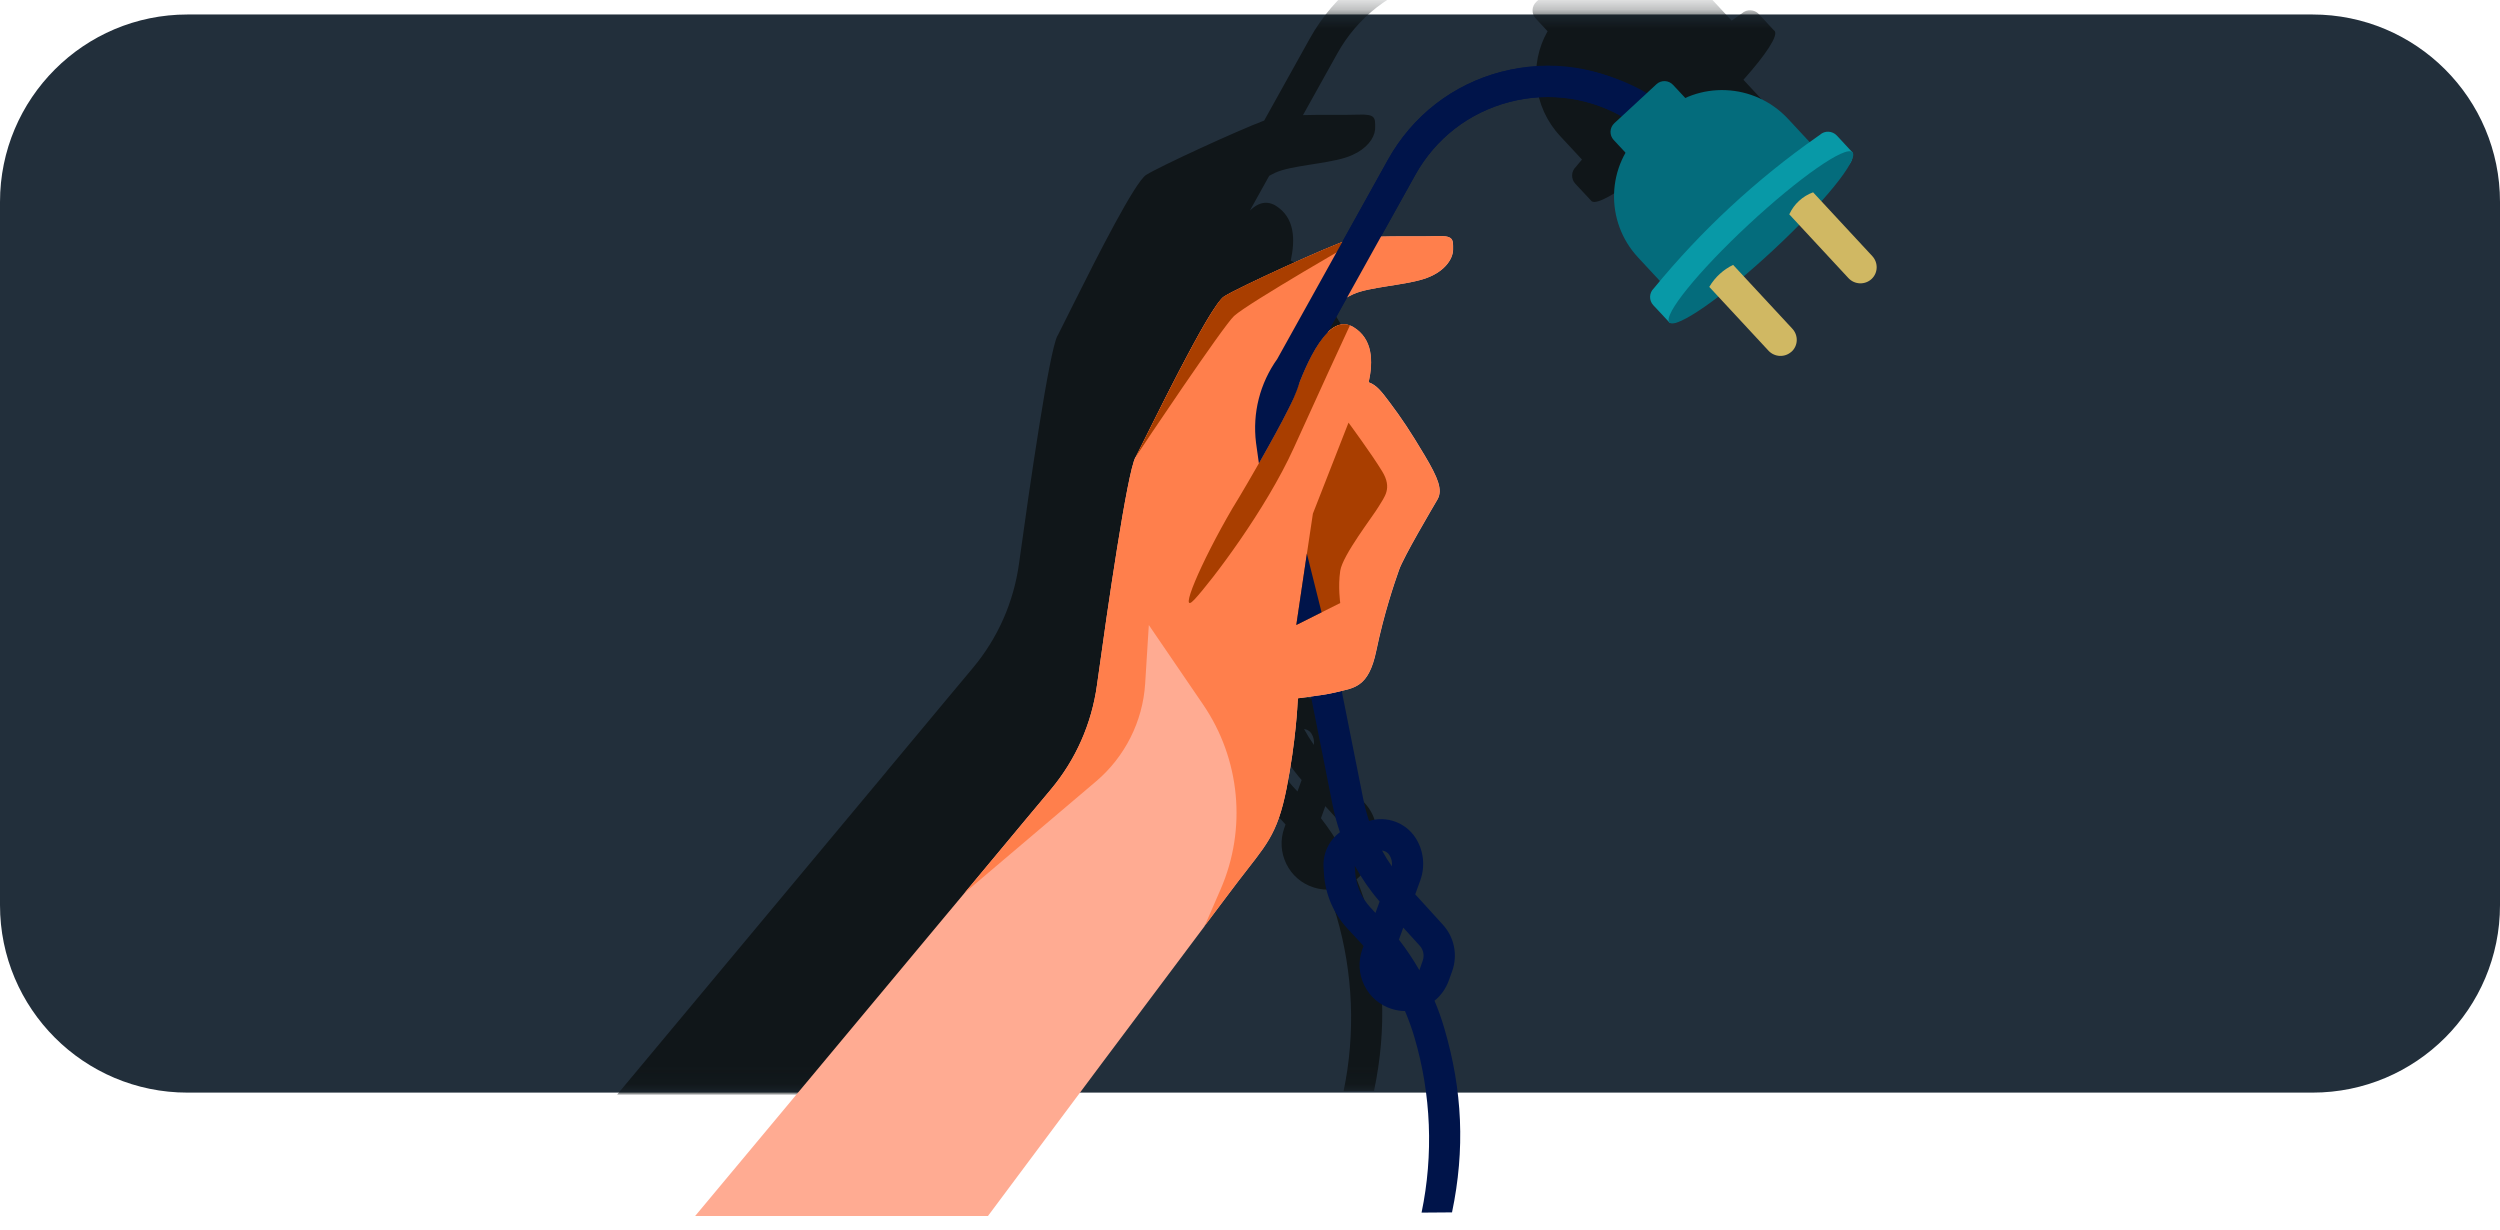 <svg width="128" height="63" viewBox="0 0 128 63" fill="none" xmlns="http://www.w3.org/2000/svg">
<path d="M118.4 0.742H9.6C4.298 0.742 0 5.04 0 10.342V46.342C0 51.644 4.298 55.942 9.6 55.942H118.4C123.702 55.942 128 51.644 128 46.342V10.342C128 5.04 123.702 0.742 118.4 0.742Z" fill="#222F3B"/>
<mask id="mask0_4038_86976" style="mask-type:alpha" maskUnits="userSpaceOnUse" x="0" y="0" width="128" height="56">
<path d="M118.4 0.742H9.6C4.298 0.742 0 5.04 0 10.342V46.342C0 51.644 4.298 55.942 9.6 55.942H118.4C123.702 55.942 128 51.644 128 46.342V10.342C128 5.04 123.702 0.742 118.4 0.742Z" fill="#222F3B"/>
</mask>
<g mask="url(#mask0_4038_86976)">
<path d="M72.888 -2.55C74.677 -3.017 76.514 -2.947 78.221 -2.372C78.963 -2.145 79.672 -1.834 80.325 -1.451L80.816 -1.905C81.06 -2.133 81.444 -2.117 81.668 -1.873L82.294 -1.201C84.035 -1.992 86.172 -1.62 87.556 -0.133L88.662 1.056C88.801 0.956 88.94 0.857 89.08 0.759L89.184 0.687C89.432 0.455 89.825 0.475 90.056 0.723L90.822 1.551C90.834 1.558 90.845 1.565 90.854 1.574C91.07 1.806 90.422 2.787 89.264 4.085L91.868 6.891C92.182 7.229 92.167 7.754 91.832 8.067C91.492 8.379 90.963 8.359 90.647 8.019L88.124 5.298C87.709 5.718 87.26 6.155 86.785 6.597C86.273 7.072 85.769 7.518 85.288 7.925L87.772 10.603C87.85 10.684 87.906 10.778 87.943 10.877C87.946 10.885 87.949 10.893 87.952 10.9C87.954 10.906 87.956 10.911 87.958 10.916C88.059 11.217 87.984 11.56 87.736 11.787V11.782C87.396 12.094 86.868 12.075 86.552 11.735L83.989 8.972C82.725 9.932 81.778 10.465 81.513 10.315C81.507 10.315 81.504 10.315 81.504 10.315L81.481 10.29L81.479 10.289C81.478 10.288 81.478 10.287 81.477 10.286L80.66 9.411C80.424 9.163 80.44 8.771 80.688 8.539C80.79 8.415 80.894 8.291 80.997 8.168L79.877 6.963C78.482 5.461 78.281 3.278 79.236 1.6L78.628 0.946C78.4 0.702 78.416 0.319 78.66 0.091L79.037 -0.259C77.278 -1.243 75.251 -1.505 73.288 -0.993C71.216 -0.453 69.504 0.875 68.465 2.747L66.713 5.894C67.745 5.863 68.902 5.895 69.48 5.871C69.496 5.871 69.512 5.871 69.527 5.87C70.447 5.833 70.408 6.034 70.408 6.551L70.403 6.647C70.354 7.087 69.979 7.609 69.241 7.936C69.127 7.987 69.004 8.035 68.872 8.075C67.833 8.399 66.105 8.478 65.307 8.837C65.295 8.842 65.284 8.849 65.271 8.855C65.171 8.901 65.075 8.951 64.982 9.005L63.994 10.782C64.266 10.52 64.559 10.363 64.867 10.383C64.953 10.388 65.04 10.405 65.128 10.439H65.124L65.123 10.44C65.182 10.456 65.245 10.487 65.303 10.523C66.297 11.129 66.323 12.258 66.085 13.352C66.087 13.352 66.089 13.354 66.092 13.355C66.508 13.499 66.772 13.867 67.156 14.375C67.776 15.199 68.216 15.859 68.96 17.107C69.644 18.258 69.888 18.871 69.608 19.355C69.328 19.839 67.875 22.287 67.639 22.967C67.399 23.647 66.875 25.175 66.475 27.103C66.198 28.439 65.746 28.83 65.185 29.024C65.032 29.078 64.871 29.116 64.703 29.155L65.807 34.698C65.883 35.074 65.983 35.447 66.103 35.811H66.116C67.008 35.539 67.98 35.899 68.484 36.679C68.896 37.315 68.988 38.123 68.732 38.839L68.468 39.571L69.883 41.127C70.472 41.771 70.652 42.683 70.36 43.503L70.187 43.979C70.035 44.403 69.78 44.755 69.456 45.019C69.652 45.487 69.824 45.967 69.964 46.455C70.888 49.607 71.023 52.635 70.351 55.851L70.36 55.855L68.792 55.866C69.408 52.907 69.283 49.81 68.431 46.906C68.296 46.443 68.132 45.991 67.944 45.547C67.716 45.547 67.484 45.507 67.256 45.435C66.64 45.239 66.144 44.811 65.86 44.231C65.576 43.651 65.54 42.999 65.756 42.391L65.82 42.215C65.768 42.159 65.72 42.103 65.668 42.047L64.996 41.322C64.3 40.574 63.876 39.598 63.8 38.578L63.776 38.231C63.72 37.491 64.048 36.811 64.612 36.391C64.46 35.943 64.336 35.483 64.24 35.011L63.129 29.442C62.917 29.472 62.692 29.505 62.46 29.534C62.452 29.678 62.444 29.763 62.444 29.763C62.444 29.77 62.424 30.211 62.352 30.935C62.274 31.729 62.134 32.863 61.883 34.139C61.4 36.591 60.8 37.071 59.396 38.915C59.16 39.219 58.552 40.039 57.692 41.179L57.697 41.166C57.694 41.17 57.691 41.175 57.688 41.179V41.194C55.016 44.751 49.996 51.463 46.593 56.039H31.6L45.385 39.511L45.399 39.492L45.388 39.503L47.476 36.998L48.541 35.719L49.064 35.093L49.824 34.183C51.092 32.663 51.9 30.827 52.172 28.867C52.728 24.823 53.719 18.006 54.139 17.195C54.14 17.193 54.142 17.186 54.156 17.175C54.157 17.172 54.159 17.17 54.16 17.167L55.025 15.438C56.208 13.069 58.116 9.314 58.683 8.955C59.384 8.515 63.359 6.687 64.726 6.172L67.068 1.963C68.324 -0.293 70.388 -1.898 72.888 -2.55ZM67.632 41.895H67.635C68.019 42.391 68.367 42.911 68.679 43.455C68.679 43.455 68.679 43.447 68.683 43.443L68.851 42.967C68.943 42.703 68.888 42.41 68.7 42.202L67.856 41.275L67.632 41.895ZM65.372 38.118L65.395 38.467C65.443 39.127 65.72 39.755 66.168 40.238L66.431 40.523L66.643 39.939C66.155 39.375 65.732 38.758 65.372 38.111V38.118ZM66.767 37.326C66.919 37.606 67.087 37.879 67.271 38.139C67.299 37.939 67.255 37.727 67.143 37.555C67.059 37.423 66.915 37.342 66.767 37.326Z" fill="#101619"/>
</g>
<path d="M74.352 62.074L72.784 62.086C73.4 59.126 73.276 56.03 72.424 53.126C72.288 52.662 72.124 52.21 71.936 51.766C71.708 51.766 71.476 51.726 71.248 51.654C70.632 51.458 70.136 51.03 69.852 50.45C69.568 49.87 69.532 49.218 69.748 48.61L69.812 48.434C69.76 48.378 69.712 48.322 69.66 48.266L68.988 47.542C68.292 46.794 67.868 45.818 67.792 44.798L67.768 44.45C67.712 43.71 68.04 43.03 68.604 42.61C68.452 42.162 68.328 41.702 68.232 41.23L67.096 35.53L65.848 30.726C65.16 28.082 64.644 25.37 64.308 22.662C64.12 21.142 64.504 19.622 65.396 18.374L71.06 8.182C72.316 5.926 74.38 4.322 76.88 3.67C79.376 3.018 81.964 3.406 84.164 4.762L83.324 6.122C81.5 4.998 79.356 4.678 77.284 5.218C75.212 5.758 73.5 7.086 72.46 8.958L66.72 19.27C66.048 20.194 65.756 21.33 65.896 22.462C66.22 25.102 66.728 27.746 67.396 30.322L68.66 35.194L69.8 40.918C69.876 41.294 69.976 41.666 70.096 42.03H70.108C71 41.758 71.972 42.118 72.476 42.898C72.888 43.534 72.98 44.342 72.724 45.058L72.46 45.79L73.876 47.346C74.464 47.99 74.644 48.902 74.352 49.722L74.18 50.198C74.028 50.622 73.772 50.974 73.448 51.238C73.644 51.706 73.816 52.186 73.956 52.674C74.88 55.826 75.016 58.854 74.344 62.07L74.352 62.074ZM71.628 48.114C72.012 48.61 72.36 49.13 72.672 49.674C72.672 49.674 72.672 49.666 72.676 49.662L72.844 49.186C72.936 48.922 72.88 48.63 72.692 48.422L71.848 47.494L71.624 48.114H71.628ZM69.364 44.326C69.364 44.326 69.364 44.334 69.364 44.338L69.388 44.686C69.436 45.346 69.712 45.974 70.16 46.458L70.424 46.742L70.636 46.158C70.148 45.594 69.724 44.978 69.364 44.33V44.326ZM70.76 43.546C70.912 43.826 71.08 44.098 71.264 44.358C71.292 44.158 71.248 43.946 71.136 43.774C71.052 43.642 70.908 43.562 70.76 43.546Z" fill="#00144A"/>
<path d="M73.6 25.574C73.32 26.058 71.868 28.506 71.632 29.186C71.392 29.866 70.868 31.394 70.468 33.322C70.068 35.25 69.304 35.21 68.376 35.45C68.056 35.534 67.308 35.642 66.464 35.75C64.876 35.946 62.96 36.134 62.96 36.134L60.916 32.202L62.6 21.962C62.6 21.962 63.344 21.666 64.324 21.286C64.88 21.07 65.512 20.826 66.14 20.59C67.172 20.194 68.16 19.834 68.704 19.674C69.34 19.478 69.76 19.458 70.084 19.574C70.5 19.718 70.764 20.086 71.148 20.594C71.768 21.418 72.208 22.078 72.952 23.326C73.636 24.478 73.88 25.09 73.6 25.574Z" fill="#FFAB92"/>
<path d="M74.4 12.766C74.4 13.29 73.916 13.97 72.872 14.29C71.832 14.614 70.1 14.694 69.304 15.054C68.668 15.338 67.908 15.774 67.18 16.234C66.988 16.354 66.796 16.474 66.612 16.598C66.152 16.898 65.916 17.122 65.728 17.41C65.552 17.686 65.424 18.026 65.204 18.55C65.044 18.934 64.696 20.034 64.316 21.29C64.044 22.194 63.756 23.17 63.508 24.022C63.14 25.33 62.864 26.334 62.912 26.306C62.928 26.29 62.996 26.194 63.108 26.014C63.124 25.994 63.132 25.97 63.148 25.95C63.176 25.902 63.212 25.842 63.248 25.782C63.288 25.726 63.32 25.67 63.36 25.606C63.468 25.434 63.588 25.23 63.716 25.01C63.752 24.954 63.78 24.902 63.816 24.842C63.956 24.61 64.092 24.37 64.24 24.114C64.268 24.066 64.3 24.006 64.328 23.95L64.412 23.806L64.46 23.726C64.508 23.646 64.552 23.558 64.604 23.478C64.716 23.27 64.84 23.062 64.948 22.858C65.04 22.686 65.136 22.518 65.224 22.35C65.292 22.23 65.356 22.114 65.42 21.994C65.5 21.842 65.584 21.694 65.656 21.546C65.764 21.338 65.86 21.15 65.94 20.986C65.956 20.966 65.964 20.942 65.976 20.922C66.036 20.802 66.084 20.694 66.128 20.598C66.152 20.55 66.172 20.494 66.192 20.45C66.212 20.402 66.232 20.362 66.24 20.322C66.624 19.286 67.744 16.146 69.108 16.666C69.168 16.682 69.232 16.714 69.292 16.75C70.288 17.358 70.312 18.49 70.072 19.586C69.964 20.082 69.8 20.578 69.652 21.006C69.56 21.266 69.424 21.594 69.272 21.974C68.608 23.59 67.492 26.066 67.196 27.43C67.032 28.198 66.86 30.042 66.724 31.822C66.584 33.522 66.488 35.17 66.452 35.754C66.444 35.898 66.436 35.982 66.436 35.982C66.436 35.982 66.356 37.91 65.872 40.358C65.388 42.81 64.788 43.29 63.384 45.134C63.148 45.438 62.54 46.258 61.68 47.398V47.414C59.008 50.97 53.988 57.682 50.584 62.258H35.592L49.376 45.73L52.532 41.938L53.816 40.406C55.084 38.886 55.892 37.05 56.164 35.09C56.72 31.046 57.712 24.23 58.132 23.418C58.132 23.418 58.132 23.41 58.148 23.398C58.148 23.398 58.156 23.382 58.164 23.378C58.672 22.382 60.708 18.178 61.92 16.194C62.256 15.658 62.516 15.286 62.68 15.182C63.044 14.95 64.336 14.33 65.668 13.722C67.084 13.07 68.548 12.434 69.024 12.294C69.208 12.238 69.452 12.202 69.744 12.17C70.904 12.058 72.708 12.122 73.48 12.09C74.44 12.046 74.4 12.246 74.4 12.77V12.766Z" fill="#FFAB92"/>
<path d="M65.364 18.79C65.208 19.174 64.692 20.026 64.316 21.286C64.872 21.07 65.504 20.826 66.132 20.59C66.18 20.482 66.216 20.386 66.244 20.314C66.628 19.278 67.748 16.138 69.112 16.658C69.172 16.674 69.236 16.706 69.296 16.742C70.292 17.35 70.316 18.482 70.076 19.578C70.488 19.722 70.756 20.09 71.14 20.598C71.76 21.422 72.2 22.082 72.944 23.33C73.628 24.482 73.872 25.094 73.588 25.578C73.308 26.062 71.856 28.51 71.62 29.19C71.38 29.87 70.856 31.398 70.456 33.326C70.056 35.254 69.292 35.214 68.364 35.454C68.044 35.538 67.296 35.646 66.452 35.754C66.444 35.898 66.436 35.982 66.436 35.982C66.436 35.982 66.356 37.91 65.876 40.358C65.392 42.81 64.792 43.29 63.388 45.134C63.152 45.438 62.544 46.258 61.684 47.398L62.496 45.53C63.844 42.434 63.5 38.862 61.6 36.074L58.82 32.002L58.632 35.006C58.508 36.938 57.6 38.742 56.128 39.998L49.38 45.722L53.816 40.402C55.084 38.882 55.892 37.046 56.164 35.086C56.72 31.042 57.712 24.226 58.132 23.414C58.132 23.414 58.132 23.406 58.148 23.394C58.776 22.178 61.916 15.658 62.672 15.182C63.436 14.702 68.088 12.574 69.016 12.294C69.2 12.238 69.444 12.202 69.736 12.17C70.896 12.058 72.7 12.122 73.472 12.09C74.432 12.046 74.392 12.246 74.392 12.77C74.392 13.294 73.908 13.974 72.864 14.294C71.824 14.618 70.092 14.698 69.296 15.058C68.492 15.422 67.952 16.054 67.072 16.626C66.188 17.206 66.104 17.498 65.668 18.578L65.368 18.79H65.364Z" fill="#FF7F4C"/>
<path d="M66.372 31.999L68.62 30.875C68.62 30.875 68.5 30.031 68.62 29.227C68.74 28.423 70.304 26.419 70.588 25.935C70.868 25.451 71.308 25.015 70.764 24.127C70.224 23.239 69.044 21.639 69.044 21.639L67.22 26.299L66.368 31.999V32.007H66.372V31.999Z" fill="#A93E00"/>
<path d="M69.116 16.658C68.74 17.466 67.46 20.242 66.248 22.922C64.804 26.11 62.028 29.754 61.16 30.69C60.288 31.626 61.452 28.846 63.112 26.006C63.128 25.986 63.136 25.962 63.152 25.942C63.86 24.798 65.912 21.226 66.252 20.314C66.636 19.278 67.756 16.138 69.12 16.658H69.116Z" fill="#A93E00"/>
<path d="M69.74 12.162C69.74 12.162 63.916 15.51 63.184 16.178C62.628 16.69 58.404 22.99 58.152 23.386C58.78 22.17 61.92 15.65 62.676 15.174C63.44 14.694 68.092 12.566 69.02 12.286C69.204 12.23 69.448 12.194 69.74 12.162Z" fill="#A93E00"/>
<path d="M76.88 3.674C74.38 4.326 72.316 5.93 71.06 8.186L67.856 13.954L65.396 18.378C64.508 19.626 64.12 21.146 64.308 22.666C64.352 23.018 64.408 23.37 64.456 23.726C65.028 22.718 65.624 21.642 65.976 20.926C66.14 20.602 66.364 20.154 66.548 19.542C66.876 18.714 67.372 17.626 67.968 17.034L72.456 8.966C73.496 7.094 75.208 5.766 77.28 5.226C79.352 4.686 81.496 5.006 83.32 6.13L84.484 4.866C82.284 3.51 79.376 3.026 76.876 3.678L76.88 3.674Z" fill="#00144A"/>
<path d="M66.912 28.342L67.664 31.35L66.372 31.998L66.912 28.342Z" fill="#00144A"/>
<path d="M85.028 14.438L92.708 7.334L91.548 6.086C89.824 4.234 86.932 4.11 85.092 5.81L84.084 6.742C82.244 8.442 82.148 11.329 83.868 13.181L85.028 14.43V14.438Z" fill="#046C7C"/>
<path d="M94.628 8.466L86.132 16.322C85.884 16.554 85.496 16.534 85.496 16.534L84.652 15.63C84.416 15.382 84.432 14.99 84.68 14.758C87.108 11.794 89.932 9.174 93.072 6.978L93.176 6.906C93.424 6.674 93.816 6.694 94.048 6.942L94.848 7.806C94.848 7.982 94.876 8.238 94.628 8.47V8.466Z" fill="#0899A7"/>
<path d="M86.368 5.106L83.324 7.922L82.62 7.166C82.392 6.922 82.408 6.538 82.652 6.31L84.808 4.314C85.052 4.086 85.436 4.102 85.66 4.346L86.368 5.106Z" fill="#046C7C"/>
<path d="M90.777 12.816C93.366 10.41 95.188 8.161 94.846 7.794C94.505 7.427 92.129 9.08 89.54 11.486C86.951 13.893 85.13 16.142 85.471 16.509C85.812 16.876 88.188 15.223 90.777 12.816Z" fill="#046C7C"/>
<path d="M91.728 18.006C92.068 17.694 92.084 17.166 91.764 16.826L88.736 13.562C88.232 13.806 87.812 14.19 87.528 14.669L87.516 14.69L90.544 17.953C90.86 18.294 91.388 18.314 91.728 18.002V18.006Z" fill="#D0B863"/>
<path d="M95.819 14.29C96.159 13.978 96.175 13.45 95.859 13.11L92.831 9.846C92.295 10.042 91.859 10.442 91.619 10.958L91.611 10.974L94.639 14.238C94.955 14.578 95.483 14.598 95.823 14.286L95.819 14.29Z" fill="#D0B863"/>
</svg>
